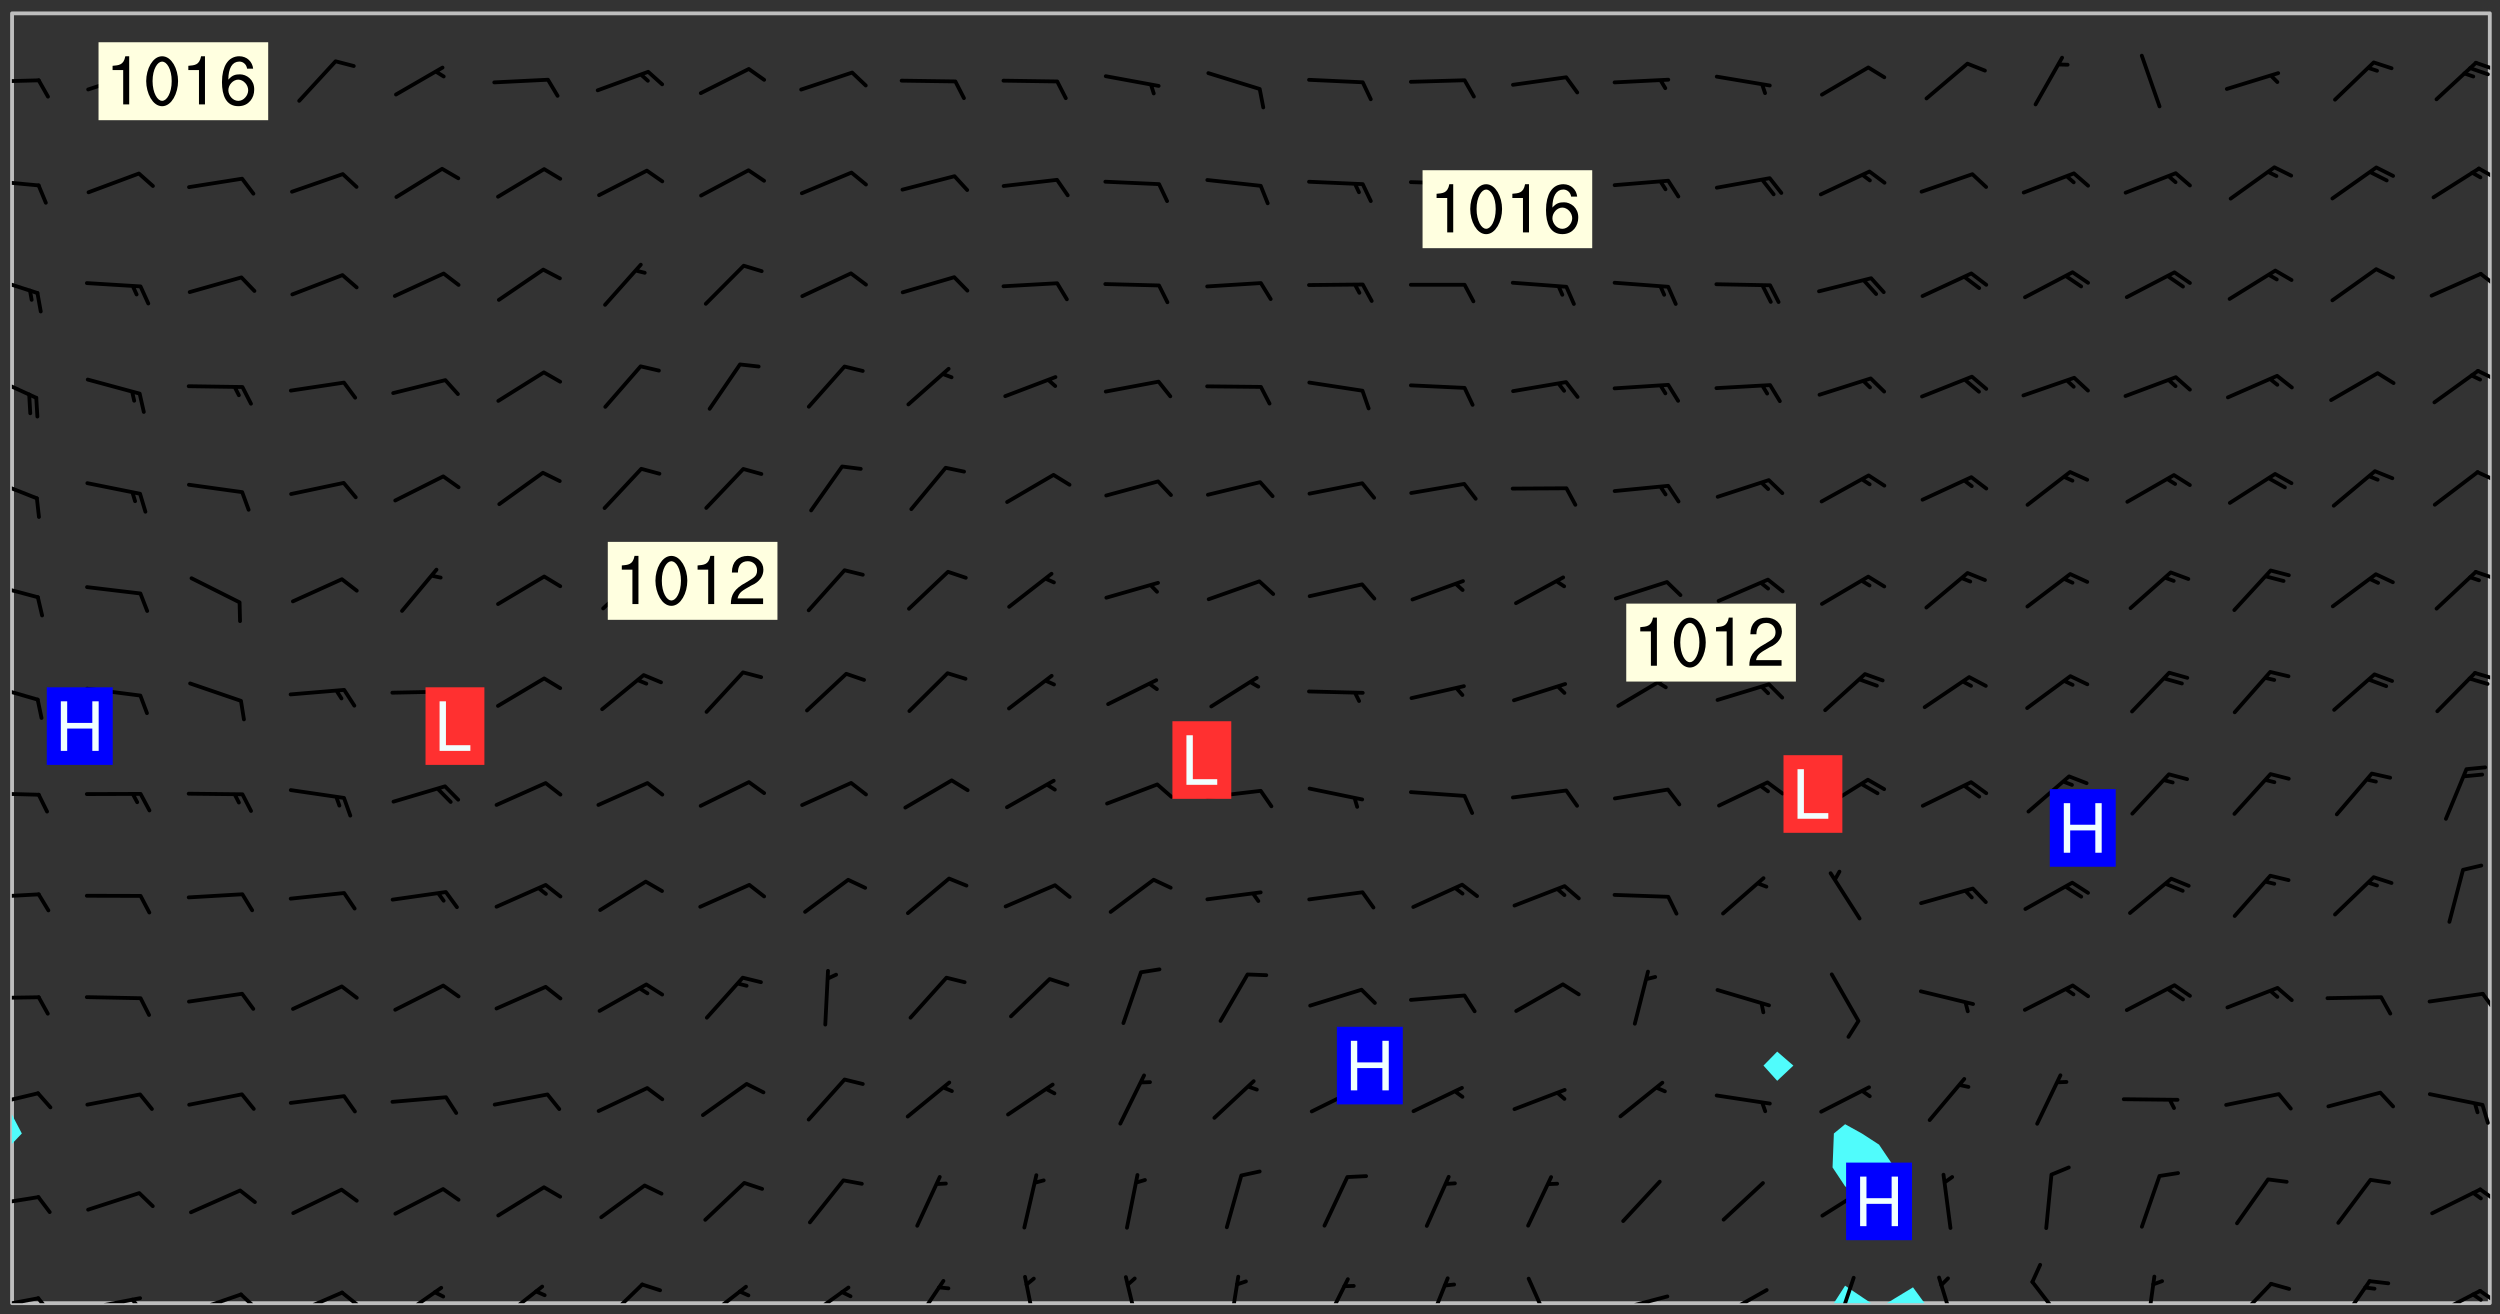 <svg xmlns="http://www.w3.org/2000/svg" role="img" xmlns:xlink="http://www.w3.org/1999/xlink" viewBox="142.45 309.95 326.84 171.84"><rect x="142.45" y="309.95" width="326.84" height="171.84" fill="#333333" stroke="none"/><defs><clipPath id="a"><path d="M144 459h1v21.328h-1zm0 0"/></clipPath><clipPath id="b"><path d="M144 311.672h1V456h-1zm0 0"/></clipPath><clipPath id="c"><path d="M144 311.672h324v168.656H144zm0 0"/></clipPath><clipPath id="d"><path d="M382 478h6v2.328h-6zm0 0"/></clipPath><clipPath id="e"><path d="M389 478h6v2.328h-6zm0 0"/></clipPath><clipPath id="f"><path d="M467 311.672h1v168.656h-1zm0 0"/></clipPath><clipPath id="g"><path d="M144 479h4v1.328h-4zm0 0"/></clipPath><clipPath id="h"><path d="M147 479h3v1.328h-3zm0 0"/></clipPath><clipPath id="i"><path d="M153 479h9v1.328h-9zm0 0"/></clipPath><clipPath id="j"><path d="M159 479h2v1.328h-2zm0 0"/></clipPath><clipPath id="k"><path d="M167 478h8v2.328h-8zm0 0"/></clipPath><clipPath id="l"><path d="M173 478h3v2.328h-3zm0 0"/></clipPath><clipPath id="m"><path d="M180 478h8v2.328h-8zm0 0"/></clipPath><clipPath id="n"><path d="M186 478h4v2.328h-4zm0 0"/></clipPath><clipPath id="o"><path d="M194 478h7v2.328h-7zm0 0"/></clipPath><clipPath id="p"><path d="M207 477h7v3.328h-7zm0 0"/></clipPath><clipPath id="q"><path d="M221 477h6v3.328h-6zm0 0"/></clipPath><clipPath id="r"><path d="M234 477h7v3.328h-7zm0 0"/></clipPath><clipPath id="s"><path d="M247 478h7v2.328h-7zm0 0"/></clipPath><clipPath id="t"><path d="M261 477h6v3.328h-6zm0 0"/></clipPath><clipPath id="u"><path d="M276 476h3v4.328h-3zm0 0"/></clipPath><clipPath id="v"><path d="M289 476h3v4.328h-3zm0 0"/></clipPath><clipPath id="w"><path d="M302 476h3v4.328h-3zm0 0"/></clipPath><clipPath id="x"><path d="M315 476h4v4.328h-4zm0 0"/></clipPath><clipPath id="y"><path d="M328 476h4v4.328h-4zm0 0"/></clipPath><clipPath id="z"><path d="M342 476h4v4.328h-4zm0 0"/></clipPath><clipPath id="A"><path d="M353 479h8v1.328h-8zm0 0"/></clipPath><clipPath id="B"><path d="M367 478h7v2.328h-7zm0 0"/></clipPath><clipPath id="C"><path d="M382 476h4v4.328h-4zm0 0"/></clipPath><clipPath id="D"><path d="M395 476h4v4.328h-4zm0 0"/></clipPath><clipPath id="E"><path d="M407 477h6v3.328h-6zm0 0"/></clipPath><clipPath id="F"><path d="M422 476h3v4.328h-3zm0 0"/></clipPath><clipPath id="G"><path d="M434 477h6v3.328h-6zm0 0"/></clipPath><clipPath id="H"><path d="M447 477h6v3.328h-6zm0 0"/></clipPath><clipPath id="I"><path d="M460 478h7v2.328h-7zm0 0"/></clipPath><clipPath id="J"><path d="M466 478h2v2.328h-2zm0 0"/></clipPath><clipPath id="K"><path d="M465 478h3v2.328h-3zm0 0"/></clipPath><clipPath id="L"><path d="M144 466h4v2h-4zm0 0"/></clipPath><clipPath id="M"><path d="M466 465h2v3h-2zm0 0"/></clipPath><clipPath id="N"><path d="M144 452h4v3h-4zm0 0"/></clipPath><clipPath id="O"><path d="M144 440h4v1h-4zm0 0"/></clipPath><clipPath id="P"><path d="M466 439h2v4h-2zm0 0"/></clipPath><clipPath id="Q"><path d="M144 426h4v2h-4zm0 0"/></clipPath><clipPath id="R"><path d="M144 413h4v2h-4zm0 0"/></clipPath><clipPath id="S"><path d="M144 399h4v3h-4zm0 0"/></clipPath><clipPath id="T"><path d="M465 397h3v2h-3zm0 0"/></clipPath><clipPath id="U"><path d="M144 385h4v4h-4zm0 0"/></clipPath><clipPath id="V"><path d="M465 384h3v2h-3zm0 0"/></clipPath><clipPath id="W"><path d="M144 372h4v4h-4zm0 0"/></clipPath><clipPath id="X"><path d="M466 371h2v2h-2zm0 0"/></clipPath><clipPath id="Y"><path d="M144 358h4v5h-4zm0 0"/></clipPath><clipPath id="Z"><path d="M466 358h2v2h-2zm0 0"/></clipPath><clipPath id="aa"><path d="M144 345h4v4h-4zm0 0"/></clipPath><clipPath id="ab"><path d="M466 345h2v3h-2zm0 0"/></clipPath><clipPath id="ac"><path d="M144 333h4v2h-4zm0 0"/></clipPath><clipPath id="ad"><path d="M466 331h2v3h-2zm0 0"/></clipPath><clipPath id="ae"><path d="M144 320h4v1h-4zm0 0"/></clipPath><clipPath id="af"><path d="M465 317h3v3h-3zm0 0"/></clipPath><g id="ag" clip-path="url(#clip1)"><path fill="#fff" fill-opacity="0" fill-rule="evenodd" d="M0 0h1000v1000H0zm0 0"/><path fill="#d3d3d3" fill-opacity="0" fill-rule="evenodd" d="M162.152 355.867l-.234.293.059.234.117.172.176.234.293.348.113.059.117-.172.059-.234.176-.176.465-.176h.699l.234.293.289.816.059.176.176.23.352.234.699.699.172.176.234.348.234.41.289.582.41.465.23.234.234.176.117.23.176.293.172 1.164v.234l.059.289.059.117.117.117.348.41.117.172.176.176.176.234.117.172.172.352.059.234.234.406.234-.059-.176.176-.059.93h-.582l-.234-.113-.348.113-.117.117-.059.293-.059.176-.117.172-.465.293-.059.234-.059.113v.645l.059.172v.41l.059.059v.406l.059.406.117.176.059.059.23.641-.059.293v.699l-.059.582v.234l-.059.23-.055.352v1.922l.055.117h.426l-.367.117-.023.352.891 1.168 1.742.539 1.34.359v.539l.09.809.535.715 1.52.27.891-.086.09 1.164.535.18 1.16-.18 2.055-.984 1.16-.363 1.879-.176 1.695-.18-.18.719-1.516.086-1.25.09-.805.27-1.074.809.27.719.535.898-.18.625-.266.809.266 1.078.625.898.805.18 1.25-.18-.266.723.098.504.055.293v.172l.059.293v.406l.176.117.352.117h.406l.293-.176.113-.117.059-.117.117-.23.059-.176.352-.465.23-.176.176-.059.176.059.059.176.117.988.055.469.059.172.117.234.176.059.816.059h.289l.117.234.059.406.059.352v1.105l.117.293.117.348.289.699.176.352.582.754.352.176.172.059.469.234.641.465.348.234.293.176.293.055.23.062.816.348.293.176.113.172.352.352.117.176.523.641v.289l.059.352v.348l.059.352.059.289.117.059.172.059h.176l.582.234.176.117.176.289.176.234.113.234.293.23.117.117v.41l.059.055.289.234.234.117.059.117.117.172.059.117.23.234.059.176.234.059.117.059-.117.113-.059.117v.117l-.117.293-.117.289v.582l.176.117.117.059.059.117.117.117.113.059.176.348.059.352.059.406v.176l-.059.176-.117.699v.172l.117.176.293.293h.406l.176.117.117.172.117.293v.234h-.527l-.23-.234h-.234l-.176.059-.059.699.059.348.117.176.176.41.117.23.289.469.176.055h.523l.234.059.758.641.059.293v.234l.059.059.23.348v.352l-.117.172v.293l.293.289.293.176.172.059.293.176.293.117.582.406.289.234.293.176.219.16.016.012.23.176.641.523.176.234.117.176.176.176.113.172v.641l.117.176.469.117.582.117.234.059.23.113.293.117.113.059.586.352.289.172.176.062.176.055.176.059.699.352.289.176.234.055.289.176.234.117.641.406.293.117.172.059.234.059.41.059.23.059.234.117.059.172-.41.176.469.059.059.293.113.234.176.055.234.059.176.059.406.117.641.234.117.172.059.234v.176l-.059.117-.059.406.234.234.117.059.348.117.641.23.176.117.289.117.176.176.234.465.582 1.105.176.176.348.176.176.117.352.117 1.047.523.234.059.465.113.293.059.465.176.758.582.234.234.348.465.176.176.289.234.816.699.293.176.289.289.293.176.293.289.695.641.176.176.293.234.289.234.469.289.641.582.348.234.234.293.348.348.352.465.934.992.348.406.117.176.234.059.113.117.645.176.23.113.234.059.293.176.23.117.934.699.406.406.234.176.406.176.234.117.816.348.348.234.234.117.293.289.23.117.758.352.352.172.23.059.293.117.234.059.871.176h.816l.469.23.172.059.875.699.465.117.293.059.176.059.23.059.469.059.348.059.352.059.406.059h.293l.172.059v.23l.176.176h.293l.348.059.352.059.699.117h.641l.465-.234.293-.176.172-.117.41-.172.289-.176.934-.465.469-.293.523-.293.465-.172.465-.176 1.051-.465.289-.117.41-.117.289-.117.527-.176 1.516-.699.582-.348.289-.059.293-.059.348-.117.875-.23.352-.117h.113l.234-.059.875-.234.234-.059h.812l.352-.059.816-.117.172-.059.352-.055.293-.059.23-.059.816-.176.176-.059h.348l.234-.059.465-.117.758-.172.234-.059h.348l.41-.117.289-.059 1.285-.059h.289l.41-.059.23-.059h.176l.875-.117h.406l.41-.117h.348l.352-.113.871-.059h1.75l1.047.289.41.117.289.117.352.117.289.117 1.051.172.289.059h.293l.293.059.172.059.41.059.172.059.117.059h.117l.117.059.352.059h.113l.41.066 1.922.395 1.926.395 1.52.449 1.695.719 2.145.805 1.605-.719 1.43-.805 1.16-1.078 1.25-.449 3.035-.719 1.875-.359 2.145-1.348 2.234-1.254 2.5-1.258 1.695-.449 1.785-.18 1.16-.27.625.539 1.34-.27.715-.988.984-1.344.445-.18.805-.359 1.875-.539 1.785-.449 1.25-.27 1.16-.09 1.699-.09 1.961-.27 1.25-.09h.539l.625-.09h.891l2.145-.18 2.41-.18 2.59-.09 1.695.18 1.609.09 1.43.359 1.16.719 1.875.988 1.16 1.527.266.715.629.09.355.898.535.539.535 1.527 1.074.359h.535l-.805.535.09 1.707.715 2.695.891.805.895.988.715 1.258 1.785.539 1.52-.18.355 1.344 1.609-.805.98-.539.27.27.316-.215.219-.145.801.449.449-.359h.355l.535-.27.539-.719.535-.27.625-.988 1.16.449.84.371 1.395.617 1.695-.18h1.605l1.785.09.18-1.707.535-1.344.805.27.492.848.402.406-.09.539v.359l.715.449.711-.27h1.43l.359.988.445 1.258.715 1.344 1.25.629 1.695.629.715-.18.18-.539.98-.09.449.359.086 1.258-.266.629-.535.18v.539l.715.984.266.539.984.988.801 1.078-.266.359-.09.898-.625 2.332-.355 2.066-.09 1.793-.18.719-.09.539v1.438l-.98 1.883-.359 1.707-.535.898-.805 1.168-.266.539 2.055 1.254.086.359-.355.539-.09-.18v.809l.09 1.438-.445.715-1.074.094-.266.715.535.898.805.719 1.16.809 1.34.27.445.359-.355.449-1.789-.09-1.25-.449-.715-.719-.625-.09-.176 3.59-.188 1.309h89.359V311.703h-55.27v49.082l.762.125 3.289.543 2.023 2.836v2.754l2.352.332 2.348.332h4.051l-1.379 4.16-2.023.707-2.023.703-.543.344-2.594 1.617-.188.117-2.023-2.078-.73-2.742-2.672-2.078-1.375-3.5-.066-.082-1.957-2.672 2.75-1.418v-49.082H294.422v91.414l.117.031.133.012.074.074.105.047.09.059.086.059.09.059.297.297.059.09.031.117.027.117.016.137-.031.117-.059.09-.059.086-.043.105-.047.102-.027.121v.145l.176.27.148.148.074.086.074.074.043.105.062.09.059.086.043.105.059.09.047.102.043.105.059.086.117.18.074.074.062.086.059.09.043.105.059.09.059.086.062.09.059.09.043.102.117.18.074.074.059.086.074.074.09.059.105.047h.148l.133-.016.133.016.102-.047.074-.074.047-.102-.016-.133v-.148l-.047-.105-.027-.117-.047-.102-.027-.121-.043-.102-.062-.09-.043-.102-.043-.105-.031-.117-.016-.133-.012-.137.086-.059.059-.086.121-.031.043.105.016.133v.117l.059.102.059.09.09.059.148.148.059.09.043.105-.012.102.086.059.105.047.086.059.09.059.074.074-.117.027-.105.047-.086.059-.074.074-.059.09-.062.086-.027.121-.047.102-.043.105-.031.117-.012.133-.016.133v.148l.027.117.047.105.043.102.059.09.074.074.09.059.074.074.09.059.059.09.043.105.047.102.117.031.133.016h.148l.117-.031.105.043.043.105.047.102.027.121L299.5 410l.027.117.031.121.027.117.105.043.102.047.133-.016.148.148.062.086.074.074.07.074.09.062.105.043.102.043.117.031.137.016.117-.031.074-.074.027-.117-.012-.133-.031-.121-.027-.117.043-.105h.117l.09.062.117.027h.148l.133.016h.148l.133.016.133-.016h.148l.133-.016.133-.012.137.012.117-.027.133-.016.191-.059-.059.176-.016.133-.027.121-.016.133-.059.086-.133.016-.105.047-.105.043-.117.031-.117.027-.266.031h-.148l-.133.016-.074.074.059.086.148.148.117.18.074.07.09.062.09.059.086.059.09.059.102.043.105.062.105.043.086.059.105.047.102.043.18.117.059.09-.043.102-.047.105.016.133.223.223.059.09.043.102.031.121.043.102.016.133.031.117.012.137.031.117.148.148.102.043.105.043.117.031.133.016.137.016h.117l.117-.031.09-.059.043-.105.047-.102.043-.105.031-.117.012-.133v-.148l-.012-.133-.016-.133-.031-.117-.043-.105-.047-.105-.043-.102-.043-.105-.016-.133.016-.133.027-.117.031-.117.027-.121.047-.102.09-.059.086-.062.074-.074.09-.059.223-.223.059-.086.074-.074.117-.18.059-.086v-.148l-.074-.074-.102-.047-.105-.043-.102-.043-.059-.09-.047-.105-.027-.117.09-.059.117-.031.102-.043.18-.117.148-.148.012-.133-.012-.105-.09-.059-.133.016h-.148l-.133.016-.133-.016-.121-.031-.086-.059-.074-.074-.059-.09-.062-.086-.117-.18-.059-.086.031-.121.086-.059.121-.031.059-.086v-.121l-.031-.117-.059-.09-.059-.086-.047-.105-.027-.117-.016-.133.059-.09.074-.074.09-.059.117-.18.074-.074.059-.086.148-.148.121-.031.133-.016.133.016.074.074.043.105.016.133-.031.117-.117.031-.133.012-.148.148-.043.105-.047.102-.027.121-.031.117v.148l.031.117.043.105.059.09.074.07.074.074.117.031.121.027.117-.027.133-.016h.117l.09.059.074.074.047.105.059.086.102.047.133.016.105.043.086.059-.012.105-.074.074-.18.117-.059.09-.09.059-.07.074-.074.074-.062.09-.027.117-.016.133.016.133-.016.133v.148l.016.133.027.117.031.121.074.074.09.059.086.059.09.059.117.031v.086l-.102.047-.09.059-.266.031-.117.027h-.148l-.105.043-.102.047-.059.09-.062.234-.012.133-.031.121-.016.133v.293l-.012.133.012.137.016.133.133.016.133.012.121.031.086.059.074.074.047.105.043.102.016.133v.445l-.016.133v.445l.031.266.027.117.016.133.031.117.086.211.031.266v.148l-.031.117-.027.117-.031.121-.027.117-.031.117-.031.121-.012.133-.016.133.09.059.117-.031.102.016.047.105-.031.266v.441l-.043.105-.047.105-.043.102-.043.105-.059.086-.031.121-.043.117-.031.117-.016.133.016.133.059.09.105.047.086.059.059.086-.012.137-.031.117-.043.102v.445l-.016.133v.148l-.031.117-.043.105-.027.117-.047.105-.043.102-.031.121-.027.117-.031.133-.031.117-.027.117-.043.105-.031.117-.031.121-.012.133-.016.133v.297l.027.117v.148l.047.398.027.117.059.09.121.031h.148l.133-.016.059.09v.117l-.059.09-.09.059-.102.043-.105.047-.09.059-.086.059-.137.016-.117-.031-.133-.016-.102.047-.062.086-.012.137-.016.133-.031.117-.027.117-.016.133-.031.121v.297l.016.133.031.117v.148l.012.133v.148l-.027.117-.047.102-.027.121-.031.117-.059.09-.074.074-.102.043-.105.047-.117.027-.121.031-.102-.047.059-.086.105-.047.027-.117.031-.117.027-.121.031-.117v-.148l.016-.133-.031-.117-.043-.105-.105.016-.074.074-.102.043-.09.062-.074.074-.043.102-.016.133-.031.117L304.25 426l-.031.117-.027.117-.031.121-.027.117-.031.117-.043.105-.09.059h-.09l-.117-.031-.031-.086.016-.137-.031-.117v-.148l-.012-.133v-.148l-.062-.234-.027-.121-.043-.102-.047-.105-.059-.086-.059-.09-.043-.105-.062-.086-.148-.148-.07-.074-.105-.047-.105-.043-.102-.043-.297-.297-.09-.074-.086-.059-.105-.043-.09-.062-.086-.059-.105-.043-.09-.059-.086-.062-.074-.07-.105-.047-.086-.059-.105-.043-.09-.062-.102-.043-.105-.043-.086-.059-.105-.047-.105-.043-.102-.047-.09-.059-.102-.043-.105-.043-.09-.062-.117-.027-.133-.016-.133.016H299.75l-.133.016-.117-.031-.09-.059-.074-.074-.09-.059-.102-.047h-.148l-.121-.027-.102-.043-.074-.074-.117-.18-.09-.059-.102-.043-.09-.062-.105-.043-.09-.059-.086-.059-.105-.047-.059-.086-.059-.09-.043-.105-.047-.102-.074-.074-.086-.059-.074-.074-.09-.059-.223-.223-.043-.105-.031-.266.105-.043h.145l.105.043.074.074.09.059.086.059.105.047.09.059.148.148.07.074.148.148.062.086.074.074.086.059.074.074.09.062.09.059.086.059.27.176.102.047.105.043.102.043.047-.074.059-.086.074-.074.07-.074.105.043.074.074.059.09.043.102.047.105.043.105.121.027.117-.027.074-.09.043-.105.059-.09.074-.074.105-.043.117-.027.133.012.09.059.148.148.059.09.043.105.047.102.043.105.043.102.105.047.105.043.133.016.086-.059.059-.09.074-.074.105-.043.117.027.105.047.102.043.105.043.102.047.18.117v.117l-.016.133.016.133.016.137.059.086.102.047.121.027.117.031h.148l.117-.031.059-.09.18-.117.059-.09.074-.074.059-.086.117-.18.18-.117.117.031.09.059.043.074-.016.133v.117l.09.059h.148l.133-.016.133-.012.266-.031.105-.043.117-.031.121-.027.074-.074.07-.074.062-.09-.016-.105-.047-.102-.102-.043-.105-.016-.117.027-.266.031h-.148l-.074-.074-.09-.059-.117-.031-.117-.027-.133-.016h-.148l-.133.016h-.297l-.105-.047-.148-.148-.043-.102-.059-.09.223-.223.086-.059.105-.043.117-.031.133-.016.133.016.137.016.102.043.133-.012.09-.062.102-.043.062-.09-.047-.102-.09-.059-.117-.031-.102-.043-.059-.09-.062-.09v-.117l.016-.133.105-.047.074-.07v-.121l-.09-.059-.031-.117.09-.059.074-.074.043-.105.059-.09.047-.102.016-.133v-.148l-.047-.105-.043-.102-.09-.059-.133-.016-.102-.043-.137-.016-.117-.031h-.445l-.133-.016-.133-.012-.133-.016-.117-.031h-.148l-.133-.016-.133-.012-.266-.031-.121-.043-.086-.059-.074-.074v-.148l.012-.133.105-.047.102-.043.133-.016h.152l.133-.016h.293l.121.031.102.043.09.059.234.062.121-.047.09-.059.102-.043.133-.016.105.043.102.047.133.012.121-.027h.145l.121-.031.117-.027.105-.047.074-.074.086-.059.148-.148.059-.086.047-.105.027-.117.016-.105-.102-.043-.09-.059-.117-.031-.105-.043-.09-.062-.074-.086-.074-.074-.102-.043-.105-.047-.102-.043-.059-.09-.047-.102-.086-.211-.062-.086-.059-.09-.074-.074-.086-.059h-.27l-.117.031-.09.059-.102.043-.133.016-.105-.016-.027-.117-.062-.09-.117-.031-.102-.043-.148-.148-.031-.117-.016-.105.074-.074.18-.117.117-.027.117-.031.137.016.102.043.105.043.102.047.105.043.117.031.133.016.117.027.133.016.105-.016.09-.059-.074-.074-.105-.043-.074-.074-.074-.09-.148-.148-.086-.059-.09-.059-.074-.074-.09-.059-.102-.047-.121-.027-.102-.047-.105-.043-.117-.031-.102-.043-.121-.031h-.148l-.117.031-.105.043-.086.062-.18.117-.086.059-.09.059-.105.047-.086.059-.105.043-.102.043-.105.047-.074.074-.059.09-.059.086-.047.105-.059.086-.074.074-.133-.012-.117-.031h-.117l-.074.074-.09.059-.074.074-.09.059-.086.059-.105.047-.102.043-.137.016-.102-.043-.148-.148-.105-.047h-.086l-.105.047-.102.043-.121.031-.117-.031-.074-.074v-.117l.031-.121.074-.07.059-.09.074-.074.117-.031.105-.043h.293l.133-.016.137-.016.102-.043.09-.059.102-.047.09-.059.133-.012.09.059.133.012.09-.059.086-.059.105-.043.09-.059.086-.062.09-.059.148-.148.059-.086.059-.09.105-.043.133-.016.117.027.121.031.059-.059.059-.09.031-.266.027-.117.105.012.133.016.102-.043.09-.059.059-.09.074-.074.059-.09.047-.102.012-.133-.012-.133-.047-.105-.148-.148-.059-.09-.059-.086-.043-.105v-.445l.016-.133v-.148l.012-.133-.059-.059-.09.059-.102-.043-.18-.117-.086-.059-.062-.09-.059-.09-.074-.074-.086-.059-.121.031-.102.012-.105.047-.086.059-.105.043-.148.148-.09.059-.086.059-.09.062-.105.043-.133.016v-.121l.105-.043.117-.031.074-.07.043-.105v-.148l-.027-.117-.148-.148-.133-.016h-.148l-.117.031-.105.043-.102.043-.09.062-.117.027-.074-.074.012-.133-.043-.102-.043-.105-.09-.059-.117.027-.121.031-.117.031-.102.043-.121.031-.102.043-.105.043-.09.059-.102.016v-.117l.016-.133-.059-.09-.074.043-.148.148-.059.09-.074.074-.047.105-.043.102-.074.074-.059.09-.074.074-.059.086-.074.074-.09.062-.074.07-.074.074-.102.016-.133.016-.105-.043v-.121l.148-.148.043-.102.059-.09.047-.102.043-.105.059-.09.031-.117.043-.102.031-.121.027-.117.047-.105.043-.102.043-.105.074-.07.09-.062.09-.059.102-.043h.297l.266-.031.105-.043-.074-.074-.117-.031-.105-.043-.09-.059-.102-.047-.09-.059-.102-.043-.105-.043-.09-.062-.086-.059-.105-.043-.102-.043-.121-.031-.117-.031-.102-.043L297.5 410.25l-.102-.043-.09-.059-.043-.105-.016-.133.102-.043.133-.016.137.016.133-.016.102-.043.059-.09.016-.105-.09-.059-.074-.074-.102-.043-.09-.059-.148-.148-.043-.105-.016-.133v-.293l-.059-.09-.09-.059-.074-.074-.043-.105-.031-.117-.059-.09-.074-.074-.117-.027-.074-.074-.09-.059-.09-.062-.086-.059-.074-.074-.059-.086-.047-.105-.086-.059-.148-.148-.195-.059-.133.016-.102.043-.074.074-.047.102-.043.105-.059.09-.059.086-.297.297-.09.059h-.086l-.062-.086-.043-.105.031-.117.059-.09.027-.117-.012-.133-.09-.062-.105.047-.117.027-.117.031-.27.176-.102.047-.117.027-.105.047-.09.059-.102.043-.059-.086-.047-.105.016-.133.047-.105.07-.074.074-.07.059-.09v-.148l-.043-.105h-.238l-.102.047-.031.117-.027.117-.031.121-.074.043-.133.016-.074-.047-.043-.102-.043-.105-.047-.102-.043-.105-.121.031-.102.043-.133.016-.117.031-.105.043-.09.059-.102.047-.121.027-.133.016-.102-.043-.059-.09-.047-.105-.043-.102-.043-.105v-.117l.059-.09.086-.059.18-.117.102-.047.105-.043.105-.059.102-.043.09-.062.102-.043.105-.059.102-.047.09-.059.105-.043.102-.043.09-.062.102-.043.137-.016.117.031.102.043.121.031.102.043.105.047.102.043.105.043.102.047.105.043.102.043.105.047.086.059.105.043.117.031.105.043.102.047.09.059.105.043.102.043.105.047.117.027.102.047.121.027h.148l.086-.059.016-.102.059-.09-.027-.117-.074-.074-.117-.18-.074-.074-.09-.074-.18-.117-.086-.059-.105-.043-.102-.047-.27-.176-.059-.09-.074-.074-.059-.09-.043-.102-.031-.117-.016-.137v-.562l-.012-.133-.016-.133-.031-.117-.016-.133-.012-.133-.031-.121-.223-.223-.059-.086-.016-.105.031-.117.133-.016v-91.414H172.992v1.453l-.059.234-.352 1.051-.172.523-.117.348-.176.41-.117.172-.234.293-.23.059h-.352l-.117.059-.23.406v.293l.117.176.23.23.117.234.641.758.293.465.176.234.23.352.234.348.641.816.176.465.172.41.117.695.176.469.117 1.398.059.465v.875l.117 1.047v4.781l-.059.465-.352 1.281-.176.523-.113.41-.352.93L172.934 336l-.234.582-.117.176-.172.348-.176.406-.352.816-.059.293-.113.293-.117.289-.059.176-.117.875-.059.406-.059.117-.059.176-.059.172-.23.527-.117.172v.234l-.117.234-.059.172-.176.586v.289l-.059.176v.293l-.059.113-.059.527v.172l-.055.234v2.621l-.176.816-.117.176-.176.234-.117.172-.113.234-.586.934-.23.289-.293.465-.176.234-.289.352-.352.699-.113.23-.176.41-.176.23-.406.527-.816.699-.293.172-.289.234-.176.117-.176.176-.523.406-.527.176-.172.176-.234.055-.641.176h-.758m12.211 31.023l-1.074.449.359.895 1.25-.715.445-.539-.98-.09"/><path fill="#d3d3d3" fill-opacity="0" fill-rule="evenodd" d="M201.508 416.598h-.895l.449.629.98.359.805-.09.445-.988-.176.09-.715-.355-.895.355m154.621 59.07l-.059-.523v-.293l.113-.293.059-.23.469-.469h.113l.117-.113.117-.059h.176l.234-.059h.348l.234.059.117.059.23.172.059.176.117.582v.293l-.117.176-.172.289-.176.176-.527.523-.23.234-.117.059h-.176l-.117-.059-.406-.293-.176-.117-.117-.059-.059-.113-.055-.117m6.641-10.957l-.059-.172v-1.109l.059-.172.176-.059.172-.059h.176l.234-.059.117.059.059.699-.059.172-.117.176-.117.059-.234.523-.113.059h-.234l-.059-.117m9.613-14.391l-.117-.176v-.699l.293-.875.117-.172.176-.352.113-.23.117-.293.352-.758.117-.23.172-.234h.176l.117-.059h.641l.117.059.234.234.172.113.352.293.117.117.113.176v.113l.117.059.117.117v.699l-.059.176v.23l-.059.176-.348 1.051-.117.23-.117.234-.117.059-.23.234-.641.289h-.875l-.41-.117-.641-.465"/><path fill="none" stroke="#bebebe" stroke-linecap="round" stroke-linejoin="round" stroke-miterlimit="10" stroke-width=".5" d="M467.957 311.695H144.027v168.625h323.93v-168.625"/><g clip-path="url(#a)"><path fill="#fff" fill-opacity="0" fill-rule="evenodd" d="M144 475.891v4.438h.004H144V459.504v16.387"/></g><g clip-path="url(#b)"><path fill="#fff" fill-opacity="0" fill-rule="evenodd" d="M144 453.699v1.949-143.977h.004H144v142.027"/></g><path fill="#50fcfc" fill-rule="evenodd" d="M144 455.648v3.855h.004v-3.848l-.004-.008"/><g clip-path="url(#c)"><path fill="#fff" fill-opacity="0" fill-rule="evenodd" d="M144.004 480.328V459.504l1.301-1.367-1.301-2.48V311.672h230.789V447.43L373 449.262l1.793 1.992 2.117-1.992-2.117-1.832V311.672h8.879v145.254l-1.469 1.211-.172 4.438 1.641 2.473 2.957 1.969 1.48.605 1.375-.605.633-4.441-2.008-2.98-2.246-1.457-2.191-1.211v-145.254h84.324v168.656H394.062l-1.516-2.078-3.422 2.078h-2.051l-3.402-2.293-1.477 2.293h-238.191"/></g><path fill="#50fcfc" fill-rule="evenodd" d="M145.305 458.137l-1.301 1.367v-3.848l1.301 2.48m229.488-6.883L373 449.262l1.793-1.832 2.117 1.832-2.117 1.992m8.879 13.793l-1.641-2.473.172-4.438 1.469-1.211 2.191 1.211 2.246 1.457 2.008 2.98-.633 4.441-1.375.605-1.48-.605-2.957-1.969"/><g clip-path="url(#d)"><path fill="#50fcfc" fill-rule="evenodd" d="M382.195 480.328l1.477-2.293 3.402 2.293h-4.879"/></g><g clip-path="url(#e)"><path fill="#50fcfc" fill-rule="evenodd" d="M389.125 480.328l3.422-2.078 1.516 2.078h-4.938"/></g><g clip-path="url(#f)"><path fill="#fff" fill-opacity="0" fill-rule="evenodd" d="M467.996 480.328H468V311.672h-.004H468v168.656h-.004"/></g><g clip-path="url(#g)"><path fill="none" stroke="#000" stroke-linecap="round" stroke-linejoin="round" stroke-miterlimit="10" stroke-width=".5" d="M147.453 479.68l-6.906 1.297"/></g><g clip-path="url(#h)"><path fill="none" stroke="#000" stroke-linecap="round" stroke-linejoin="round" stroke-miterlimit="10" stroke-width=".5" d="M147.453 479.68l1.531 1.914"/></g><g clip-path="url(#i)"><path fill="none" stroke="#000" stroke-linecap="round" stroke-linejoin="round" stroke-miterlimit="10" stroke-width=".5" d="M160.766 479.668l-6.902 1.32"/></g><g clip-path="url(#j)"><path fill="none" stroke="#000" stroke-linecap="round" stroke-linejoin="round" stroke-miterlimit="10" stroke-width=".5" d="M159.762 479.859l.77.957"/></g><g clip-path="url(#k)"><path fill="none" stroke="#000" stroke-linecap="round" stroke-linejoin="round" stroke-miterlimit="10" stroke-width=".5" d="M173.953 479.184l-6.645 2.293"/></g><g clip-path="url(#l)"><path fill="none" stroke="#000" stroke-linecap="round" stroke-linejoin="round" stroke-miterlimit="10" stroke-width=".5" d="M173.953 479.184l1.793 1.672"/></g><g clip-path="url(#m)"><path fill="none" stroke="#000" stroke-linecap="round" stroke-linejoin="round" stroke-miterlimit="10" stroke-width=".5" d="M187.172 478.938l-6.453 2.785"/></g><g clip-path="url(#n)"><path fill="none" stroke="#000" stroke-linecap="round" stroke-linejoin="round" stroke-miterlimit="10" stroke-width=".5" d="M187.172 478.938l1.914 1.531"/></g><g clip-path="url(#o)"><path fill="none" stroke="#000" stroke-linecap="round" stroke-linejoin="round" stroke-miterlimit="10" stroke-width=".5" d="M200.137 478.312l-5.754 4.035"/></g><path fill="none" stroke="#000" stroke-linecap="round" stroke-linejoin="round" stroke-miterlimit="10" stroke-width=".5" d="M199.301 478.898l1.094.555"/><g clip-path="url(#p)"><path fill="none" stroke="#000" stroke-linecap="round" stroke-linejoin="round" stroke-miterlimit="10" stroke-width=".5" d="M213.336 478.152l-5.52 4.352"/></g><path fill="none" stroke="#000" stroke-linecap="round" stroke-linejoin="round" stroke-miterlimit="10" stroke-width=".5" d="M212.531 478.785l1.125.496"/><g clip-path="url(#q)"><path fill="none" stroke="#000" stroke-linecap="round" stroke-linejoin="round" stroke-miterlimit="10" stroke-width=".5" d="M226.414 477.883l-5.047 4.891"/></g><path fill="none" stroke="#000" stroke-linecap="round" stroke-linejoin="round" stroke-miterlimit="10" stroke-width=".5" d="M226.414 477.883l2.332.754"/><g clip-path="url(#r)"><path fill="none" stroke="#000" stroke-linecap="round" stroke-linejoin="round" stroke-miterlimit="10" stroke-width=".5" d="M239.977 478.172l-5.543 4.316"/></g><path fill="none" stroke="#000" stroke-linecap="round" stroke-linejoin="round" stroke-miterlimit="10" stroke-width=".5" d="M239.172 478.797l1.121.504"/><g clip-path="url(#s)"><path fill="none" stroke="#000" stroke-linecap="round" stroke-linejoin="round" stroke-miterlimit="10" stroke-width=".5" d="M253.375 478.277l-5.707 4.102"/></g><path fill="none" stroke="#000" stroke-linecap="round" stroke-linejoin="round" stroke-miterlimit="10" stroke-width=".5" d="M252.543 478.875l1.102.543"/><g clip-path="url(#t)"><path fill="none" stroke="#000" stroke-linecap="round" stroke-linejoin="round" stroke-miterlimit="10" stroke-width=".5" d="M265.789 477.41l-3.906 5.84"/></g><path fill="none" stroke="#000" stroke-linecap="round" stroke-linejoin="round" stroke-miterlimit="10" stroke-width=".5" d="M265.223 478.258l1.219.125"/><g clip-path="url(#u)"><path fill="none" stroke="#000" stroke-linecap="round" stroke-linejoin="round" stroke-miterlimit="10" stroke-width=".5" d="M276.457 476.883l1.387 6.891"/></g><path fill="none" stroke="#000" stroke-linecap="round" stroke-linejoin="round" stroke-miterlimit="10" stroke-width=".5" d="M276.66 477.887l.945-.777"/><g clip-path="url(#v)"><path fill="none" stroke="#000" stroke-linecap="round" stroke-linejoin="round" stroke-miterlimit="10" stroke-width=".5" d="M289.641 476.914l1.648 6.828"/></g><path fill="none" stroke="#000" stroke-linecap="round" stroke-linejoin="round" stroke-miterlimit="10" stroke-width=".5" d="M289.883 477.906l.914-.812"/><g clip-path="url(#w)"><path fill="none" stroke="#000" stroke-linecap="round" stroke-linejoin="round" stroke-miterlimit="10" stroke-width=".5" d="M304.336 476.859l-1.109 6.938"/></g><path fill="none" stroke="#000" stroke-linecap="round" stroke-linejoin="round" stroke-miterlimit="10" stroke-width=".5" d="M304.176 477.867l1.16-.395"/><g clip-path="url(#x)"><path fill="none" stroke="#000" stroke-linecap="round" stroke-linejoin="round" stroke-miterlimit="10" stroke-width=".5" d="M318.664 477.184l-3.137 6.289"/></g><path fill="none" stroke="#000" stroke-linecap="round" stroke-linejoin="round" stroke-miterlimit="10" stroke-width=".5" d="M318.207 478.098l1.227-.031"/><g clip-path="url(#y)"><path fill="none" stroke="#000" stroke-linecap="round" stroke-linejoin="round" stroke-miterlimit="10" stroke-width=".5" d="M331.715 477.066l-2.609 6.523"/></g><path fill="none" stroke="#000" stroke-linecap="round" stroke-linejoin="round" stroke-miterlimit="10" stroke-width=".5" d="M331.336 478.016l1.219-.133"/><g clip-path="url(#z)"><path fill="none" stroke="#000" stroke-linecap="round" stroke-linejoin="round" stroke-miterlimit="10" stroke-width=".5" d="M342.301 477.117l2.852 6.422"/></g><g clip-path="url(#A)"><path fill="none" stroke="#000" stroke-linecap="round" stroke-linejoin="round" stroke-miterlimit="10" stroke-width=".5" d="M353.645 481.223l6.793-1.785"/></g><g clip-path="url(#B)"><path fill="none" stroke="#000" stroke-linecap="round" stroke-linejoin="round" stroke-miterlimit="10" stroke-width=".5" d="M367.293 482.051l6.125-3.445"/></g><g clip-path="url(#C)"><path fill="none" stroke="#000" stroke-linecap="round" stroke-linejoin="round" stroke-miterlimit="10" stroke-width=".5" d="M382.551 483.66L384.793 477"/></g><g clip-path="url(#D)"><path fill="none" stroke="#000" stroke-linecap="round" stroke-linejoin="round" stroke-miterlimit="10" stroke-width=".5" d="M395.953 476.969l2.066 6.719"/></g><path fill="none" stroke="#000" stroke-linecap="round" stroke-linejoin="round" stroke-miterlimit="10" stroke-width=".5" d="M396.254 477.949l.867-.871"/><g clip-path="url(#E)"><path fill="none" stroke="#000" stroke-linecap="round" stroke-linejoin="round" stroke-miterlimit="10" stroke-width=".5" d="M408.156 477.543l4.289 5.57"/></g><path fill="none" stroke="#000" stroke-linecap="round" stroke-linejoin="round" stroke-miterlimit="10" stroke-width=".5" d="M408.156 477.543l1.016-2.234"/><g clip-path="url(#F)"><path fill="none" stroke="#000" stroke-linecap="round" stroke-linejoin="round" stroke-miterlimit="10" stroke-width=".5" d="M424.102 476.848l-.969 6.961"/></g><path fill="none" stroke="#000" stroke-linecap="round" stroke-linejoin="round" stroke-miterlimit="10" stroke-width=".5" d="M423.961 477.859l1.152-.418"/><g clip-path="url(#G)"><path fill="none" stroke="#000" stroke-linecap="round" stroke-linejoin="round" stroke-miterlimit="10" stroke-width=".5" d="M439.363 477.793L434.5 482.867"/></g><path fill="none" stroke="#000" stroke-linecap="round" stroke-linejoin="round" stroke-miterlimit="10" stroke-width=".5" d="M439.363 477.793l2.359.664"/><g clip-path="url(#H)"><path fill="none" stroke="#000" stroke-linecap="round" stroke-linejoin="round" stroke-miterlimit="10" stroke-width=".5" d="M452.246 477.441l-4 5.777"/></g><path fill="none" stroke="#000" stroke-linecap="round" stroke-linejoin="round" stroke-miterlimit="10" stroke-width=".5" d="M452.246 477.441l2.438.285m-3.02.555l1.219.145"/><g clip-path="url(#I)"><path fill="none" stroke="#000" stroke-linecap="round" stroke-linejoin="round" stroke-miterlimit="10" stroke-width=".5" d="M466.684 478.719l-6.242 3.223"/></g><g clip-path="url(#J)"><path fill="none" stroke="#000" stroke-linecap="round" stroke-linejoin="round" stroke-miterlimit="10" stroke-width=".5" d="M466.684 478.719l2.016 1.395"/></g><g clip-path="url(#K)"><path fill="none" stroke="#000" stroke-linecap="round" stroke-linejoin="round" stroke-miterlimit="10" stroke-width=".5" d="M465.773 479.188l1.012.695"/></g><g clip-path="url(#L)"><path fill="none" stroke="#000" stroke-linecap="round" stroke-linejoin="round" stroke-miterlimit="10" stroke-width=".5" d="M147.469 466.457l-6.938 1.113"/></g><path fill="none" stroke="#000" stroke-linecap="round" stroke-linejoin="round" stroke-miterlimit="10" stroke-width=".5" d="M147.469 466.457l1.48 1.957m11.707-2.484l-6.684 2.168m6.684-2.168l1.766 1.707m11.422-2.047l-6.426 2.848m6.426-2.848l1.93 1.516m11.332-1.625l-6.32 3.066m6.32-3.066l1.984 1.449m11.293-1.527l-6.246 3.223m6.246-3.223l2.016 1.398m11.168-1.633l-5.98 3.691m5.98-3.691l2.117 1.238m11.043-1.469l-5.672 4.152m5.672-4.152l2.207 1.07m10.824-1.406l-5.105 4.824m5.105-4.824l2.328.781m10.625-1.117l-4.379 5.496m4.379-5.496l2.41.449m10.188-.891l-2.945 6.379m2.516-5.453l1.227-.066m11.832-1.094l-1.574 6.848m1.348-5.852l1.184-.316m12.258-.703l-1.375 6.895m1.176-5.891l1.176-.352m12.602-.59l-1.898 6.77m1.898-6.77l2.398-.523m11.461.73l-2.988 6.355m2.988-6.355l2.453-.121m10.801.09l-2.867 6.418m2.449-5.484l1.227-.082m12.578-.816l-3.008 6.348m2.57-5.426l1.227-.055m13.41-.27l-4.777 5.152m18.273-4.969l-5.141 4.785m12.91-.523l5.949-3.738m9.887-1.613l.91 6.965m-.777-5.953l1-.711m12.98-.316l-.684 6.996m.684-6.996l2.266-.934m11.859 1.113l-2.305 6.637m2.305-6.637l2.426-.379m11.766.828l-4.059 5.738m4.059-5.738l2.434.312m10.957-.254l-4.211 5.621m4.211-5.621l2.426.375m11.934.875l-6.297 3.121"/><g clip-path="url(#M)"><path fill="none" stroke="#000" stroke-linecap="round" stroke-linejoin="round" stroke-miterlimit="10" stroke-width=".5" d="M466.711 465.453l1.992 1.43"/></g><path fill="none" stroke="#000" stroke-linecap="round" stroke-linejoin="round" stroke-miterlimit="10" stroke-width=".5" d="M465.793 465.906l.996.719"/><g clip-path="url(#N)"><path fill="none" stroke="#000" stroke-linecap="round" stroke-linejoin="round" stroke-miterlimit="10" stroke-width=".5" d="M147.418 452.883l-6.836 1.633"/></g><path fill="none" stroke="#000" stroke-linecap="round" stroke-linejoin="round" stroke-miterlimit="10" stroke-width=".5" d="M147.418 452.883l1.625 1.84m11.723-1.691l-6.898 1.336m6.898-1.336l1.543 1.906m11.77-1.918l-6.895 1.359m6.895-1.359l1.547 1.902m11.805-1.668l-6.969.887m6.969-.887l1.418 2.004m11.914-1.859l-7.004.602m7.004-.602l1.332 2.059m11.934-2.422l-6.902 1.328m6.902-1.328l1.539 1.91m11.5-2.746l-6.352 3m6.352-3l1.969 1.465m11.031-2.004l-5.723 4.074m5.723-4.074l2.195 1.098m10.602-1.676l-4.688 5.234m4.688-5.234l2.383.586m11.309-.195l-5.438 4.449m4.648-3.801l1.129.473m13.176-.852l-5.836 3.914m4.984-3.344l1.082.578m11.719-2.344l-3.109 6.301m2.656-5.383l1.227-.039m13.559-.125l-5.141 4.793M305.602 452l1.16.398m13.484-.254l-6.301 3.109m5.383-2.66l.996.719m13.254-1.137l-6.332 3.047m5.41-2.605l.988.727m13.363-.902l-6.562 2.512m5.605-2.145l.926.805M359.781 451.5l-5.48 4.398m4.684-3.758l1.125.484m13.719 1.602l-6.945-1.059m5.938.906l.406 1.156m13.574-3.129l-6.258 3.191m5.348-2.727l1.004.703m12.355-2.258l-4.527 5.375m3.871-4.594l1.199.258m12.027-1.52l-3.039 6.336m2.598-5.414l1.227-.051m14.523 2.336l-7.027-.078m6.008.066l.562 1.09m13.703-1.824l-6.887 1.414m6.887-1.414l1.562 1.891m11.707-2.082l-6.793 1.797m6.793-1.797l1.668 1.801m11.691-.203l-6.887-1.402m6.887 1.402l.699 2.352m-1.699-2.555l.348 1.176"/><g clip-path="url(#O)"><path fill="none" stroke="#000" stroke-linecap="round" stroke-linejoin="round" stroke-miterlimit="10" stroke-width=".5" d="M147.512 440.328l-7.023.113"/></g><path fill="none" stroke="#000" stroke-linecap="round" stroke-linejoin="round" stroke-miterlimit="10" stroke-width=".5" d="M147.512 440.328l1.188 2.145m12.129-2.02l-7.027-.141m7.027.141l1.109 2.191m12.168-2.773l-6.953 1.023m6.953-1.023l1.457 1.977m11.574-2.934l-6.383 2.941m6.383-2.941l1.953 1.484m11.309-1.598l-6.277 3.164m6.277-3.164l2.004 1.418m11.387-1.25l-6.43 2.832m6.43-2.832l1.93 1.516m11.23-1.832l-6.117 3.461m6.117-3.461l2.07 1.32m-2.961-.816l1.035.66m12.457-2.047L234.859 443m4.691-5.23l2.383.586m-3.066.172l1.191.297m10.641-1.949l-.355 7.02m.301-6l1.113-.52m14.426.395L261.488 443m4.695-5.23l2.379.59m11.117-.414l-5.059 4.879m5.059-4.879l2.332.758m9.602-1.641l-2.293 6.641m2.293-6.641l2.422-.383m11.512.668l-3.531 6.074m3.531-6.074L308 437.441m12.453 1.902l-6.715 2.078m6.715-2.078l1.742 1.727m11.719-.973l-7.004.574m7.004-.574l1.324 2.062m11.539-3.52l-6.102 3.484m6.102-3.484l2.074 1.309m9.051-2.973l-1.723 6.812m1.473-5.82l1.191-.293m14.879 3.711l-6.734-2.008m5.754 1.715l.242 1.203m12.434 1.137l-3.492-6.098m3.492 6.098l-1.309 2.074m16.289-4.293l-6.824-1.664m5.832 1.422l.305 1.191m13.719-3.375l-6.258 3.191m6.258-3.191l2.012 1.406m-2.922-.945l1.008.703m13.203-1.195l-6.23 3.25m6.23-3.25l2.023 1.387m-2.93-.914l2.023 1.387m12.359-1.508l-6.551 2.551m6.551-2.551l1.859 1.598m-2.812-1.227l.93.801m13.574.039l-7.023.129m7.023-.129l1.191 2.145m12.09-2.586l-6.953 1.008"/><g clip-path="url(#P)"><path fill="none" stroke="#000" stroke-linecap="round" stroke-linejoin="round" stroke-miterlimit="10" stroke-width=".5" d="M467.039 439.879l1.449 1.98"/></g><g clip-path="url(#Q)"><path fill="none" stroke="#000" stroke-linecap="round" stroke-linejoin="round" stroke-miterlimit="10" stroke-width=".5" d="M147.508 426.875l-7.016.387"/></g><path fill="none" stroke="#000" stroke-linecap="round" stroke-linejoin="round" stroke-miterlimit="10" stroke-width=".5" d="M147.508 426.875l1.27 2.098m12.051-1.895l-7.027-.02m7.027.02l1.145 2.172m12.164-2.387l-7.016.41m7.016-.41l1.277 2.094m12.023-2.258l-6.984.738m6.984-.738l1.375 2.031m11.926-2.16l-6.957.996m6.957-.996l1.449 1.98m-2.461-1.836l.723.992m13.34-2.062l-6.426 2.848m6.426-2.848l1.93 1.512m-2.867-1.098l.965.758m13.055-1.605l-5.961 3.715m5.961-3.715l2.125 1.23m11.418-.805L233.996 428.5m6.418-2.863l1.934 1.508m10.992-2.172l-5.637 4.191m5.637-4.191l2.219 1.051m10.969-1.215l-5.383 4.52m5.383-4.52l2.273.922m11.578-.051l-6.457 2.777m6.457-2.777l1.914 1.535m10.984-2.25l-5.625 4.207m5.625-4.207l2.223 1.043m11.766.605l-6.969.91m5.953-.777l.711 1m13.617-1.145l-6.965.934m6.965-.934l1.43 1.996m11.598-2.988l-6.391 2.918m6.391-2.918l1.949 1.492m-2.879-1.07l.977.746M347 425.797l-6.551 2.543M347 425.797l1.859 1.602m-2.812-1.23l.93.801m13.574.223l-7.02-.246m7.02.246l1.078 2.207m11.375-4.641l-5.293 4.621m4.523-3.949l1.145.438m8.398-1.758l3.785 5.918m-3.234-5.059l.602-1.066m17.438 2.211l-6.762 1.91m6.762-1.91l1.699 1.773m-2.684-1.496l.848.887m13.137-1.93l-6.129 3.441m6.129-3.441l2.062 1.328m-2.957-.828l2.066 1.328m11.781-2.352l-5.406 4.488m5.406-4.488l2.27.934m-3.055-.281l2.27.934m11.457-1.973l-4.66 5.262m4.66-5.262l2.383.574m-3.062.191l1.195.285m12.996-.859l-5.055 4.879m5.055-4.879l2.332.758m-3.066-.051l1.168.379m11.246-2.047l-1.781 6.801m1.781-6.801l2.387-.562"/><g clip-path="url(#R)"><path fill="none" stroke="#000" stroke-linecap="round" stroke-linejoin="round" stroke-miterlimit="10" stroke-width=".5" d="M147.512 413.852l-7.023-.195"/></g><path fill="none" stroke="#000" stroke-linecap="round" stroke-linejoin="round" stroke-miterlimit="10" stroke-width=".5" d="M147.512 413.852l1.09 2.199m12.227-2.309l-7.027.023m7.027-.023l1.16 2.164m-2.184-2.16l.582 1.082m13.758-1.035l-7.027-.078m7.027.078l1.125 2.18m-2.148-2.191l.562 1.09m13.738-.605l-6.953-1.023m6.953 1.023l.824 2.312m-1.836-2.461l.41 1.156m13.809-2.523l-6.734 2.004m6.734-2.004l1.723 1.75m-2.703-1.457l1.723 1.75m12.414-2.469l-6.418 2.859m6.418-2.859l1.934 1.508m11.379-1.508l-6.418 2.859m6.418-2.859l1.938 1.508m11.324-1.633l-6.305 3.105m6.305-3.105l1.988 1.438m11.375-1.328l-6.406 2.891m6.406-2.891l1.941 1.504m11.203-1.84l-6.062 3.559m6.062-3.559l2.09 1.285m11.25-1.238l-6.113 3.469m5.223-2.965l1.035.656m13.398-.676l-6.566 2.5m6.566-2.5l1.848 1.617m11.672-.781l-6.977.824m6.977-.824l1.398 2.02m11.867-.895l-6.879-1.422m5.879 1.215l.348 1.176M333.914 414l-7.008-.492m7.008.492l1 2.242m12.297-2.945l-6.969.91m6.969-.91l1.422 2m11.875-2.125l-6.934 1.164m6.934-1.164L362 415.121m11.527-2.883l-6.34 3.031m6.34-3.031l1.973 1.457m-2.895-1.016l.984.73m13.062-1.52l-5.961 3.723m5.961-3.723l2.125 1.23m-2.992-.688l2.125 1.227m12.234-1.449l-6.316 3.086m6.316-3.086l1.984 1.441m-2.902-.992l1.984 1.441m11.746-2.648l-5.312 4.598m5.312-4.598l2.289.887m-3.059-.215l1.141.441m12.684-1.387l-4.789 5.145m4.789-5.145l2.371.633m-3.07.117l1.188.316m12.793-1.094l-4.723 5.203m4.723-5.203l2.379.605m-3.066.152l1.191.301m12.738-1.125l-4.578 5.332m4.578-5.332l2.395.539m-3.059.238l1.195.27m11.84-1.625L462.219 417m2.688-6.492l2.441-.238m-2.832 1.184l2.441-.238"/><g clip-path="url(#S)"><path fill="none" stroke="#000" stroke-linecap="round" stroke-linejoin="round" stroke-miterlimit="10" stroke-width=".5" d="M147.375 401.414l-6.75-1.953"/></g><path fill="none" stroke="#000" stroke-linecap="round" stroke-linejoin="round" stroke-miterlimit="10" stroke-width=".5" d="M147.375 401.414l.504 2.402m12.922-2.93l-6.969-.898m6.969.898l.863 2.297m12.289-1.605l-6.648-2.277m6.648 2.277L174.34 404m13.105-3.855l-7 .59m7-.59l1.332 2.062m-2.352-1.977l.668 1.031m13.68-.898l-7.027.148m7.027-.148l1.195 2.141m11.625-3.859l-6.039 3.59m6.039-3.59l2.098 1.273m10.914-1.711l-5.43 4.461m5.43-4.461l2.266.945m-3.055-.293l1.133.469m12.641-1.473l-4.766 5.164m4.766-5.164l2.371.625m11.129-.438l-5.137 4.793m5.137-4.793l2.32.797m10.922-.875l-4.992 4.945m4.992-4.945l2.344.727m11.266-.387l-5.582 4.27m4.77-3.648l1.117.508m13.367-.559l-6.293 3.129m5.375-2.676l1 .715m13.059-1.477l-5.945 3.742m5.082-3.199l1.062.613m13.656.805l-7.027-.18m6.004.152l.547 1.098m13.703-1.941l-6.852 1.562m5.855-1.332l.801.926m13.434-1.438l-6.695 2.129m5.723-1.82l.875.855m13.086-1.895l-6.043 3.59m5.164-3.066l1.047.637m13.488-.391l-6.723 2.047m6.723-2.047l1.73 1.738m-2.711-1.441l.867.871m12.668-2.504l-5.207 4.719m5.207-4.719l2.309.832m-3.066-.145l2.309.832m12.074-1.125l-5.824 3.934m5.824-3.934l2.168 1.148m-3.016-.578l1.082.574m12.996-1.266l-5.656 4.172m5.656-4.172l2.215 1.062m-3.039-.453l1.109.527m12.633-1.586l-4.863 5.07m4.863-5.07l2.363.668m-3.07.07l2.363.668m11.551-1.508l-4.645 5.273m4.645-5.273l2.387.566m-3.062.203l1.195.281m13.109-.734l-5.273 4.641m5.273-4.641l2.297.867m-3.062-.191l2.297.863m11.613-1.723l-4.93 5.008"/><g clip-path="url(#T)"><path fill="none" stroke="#000" stroke-linecap="round" stroke-linejoin="round" stroke-miterlimit="10" stroke-width=".5" d="M466.027 397.934l2.352.699"/></g><path fill="none" stroke="#000" stroke-linecap="round" stroke-linejoin="round" stroke-miterlimit="10" stroke-width=".5" d="M465.309 398.664l2.352.699"/><g clip-path="url(#U)"><path fill="none" stroke="#000" stroke-linecap="round" stroke-linejoin="round" stroke-miterlimit="10" stroke-width=".5" d="M147.395 388.027l-6.789-1.809"/></g><path fill="none" stroke="#000" stroke-linecap="round" stroke-linejoin="round" stroke-miterlimit="10" stroke-width=".5" d="M147.395 388.027l.559 2.387m12.852-2.875l-6.977-.832m6.977.832l.887 2.289m12.078-1.129l-6.281-3.152m6.281 3.152l.059 2.453m13.32-5.477l-6.406 2.895m6.406-2.895l1.941 1.5m10.422-2.75l-4.504 5.395m3.852-4.609l1.199.254m13.535-.141l-6.035 3.598m6.035-3.598l2.098 1.27m10.789-1.844l-5.18 4.746m5.18-4.746l2.312.816m10.676-1.133l-4.523 5.379m4.523-5.379l2.398.516m10.996-.445l-4.688 5.238m4.688-5.238l2.383.586m11.141-.383l-5.102 4.832m5.102-4.832l2.324.781m11.211-.523l-5.543 4.316m4.738-3.688l1.117.5m13.609.059l-6.754 1.941m5.77-1.66l.852.883m13.383-1.363l-6.625 2.34m6.625-2.34l1.809 1.66m11.621-1.262l-6.855 1.543m6.855-1.543l1.602 1.859m11.586-2.289l-6.602 2.406m5.641-2.059l.914.82m13.145-1.648l-6.168 3.367m5.273-2.879l1.023.676m13.449-.559l-6.691 2.156m6.691-2.156l1.758 1.707m11.438-2.023l-6.453 2.785m6.453-2.785l1.918 1.531m-2.855-1.125l.957.766m13.098-1.562l-6.055 3.566m6.055-3.566l2.09 1.285m-2.973-.766l1.047.641m12.816-1.633l-5.387 4.516m5.387-4.516l2.273.918m-3.059-.262l1.137.457M413.102 385l-5.598 4.246M413.102 385l2.227 1.027m-3.043-.41l1.113.516m12.844-1.344l-5.254 4.668m5.254-4.668l2.301.855m-3.062-.176l1.148.426m12.68-1.359l-4.754 5.176m4.754-5.176l2.375.621m-3.066.133l2.375.617m12.07-.883l-5.633 4.199m5.633-4.199l2.219 1.047m-3.039-.438l1.109.523m12.773-1.434l-5.129 4.801"/><g clip-path="url(#V)"><path fill="none" stroke="#000" stroke-linecap="round" stroke-linejoin="round" stroke-miterlimit="10" stroke-width=".5" d="M466.125 384.723l2.324.793"/></g><path fill="none" stroke="#000" stroke-linecap="round" stroke-linejoin="round" stroke-miterlimit="10" stroke-width=".5" d="M465.379 385.422l1.164.395"/><g clip-path="url(#W)"><path fill="none" stroke="#000" stroke-linecap="round" stroke-linejoin="round" stroke-miterlimit="10" stroke-width=".5" d="M147.27 375.098l-6.539-2.582"/></g><path fill="none" stroke="#000" stroke-linecap="round" stroke-linejoin="round" stroke-miterlimit="10" stroke-width=".5" d="M147.27 375.098l.273 2.441M160.758 374.5l-6.887-1.383m6.887 1.383l.703 2.352m-1.703-2.551l.352 1.172m14-1.184l-6.961-.965m6.961.965l.844 2.305m12.43-3.512l-6.875 1.453m6.875-1.453l1.574 1.883m11.441-2.734l-6.277 3.152m6.277-3.152l2.004 1.422m11.023-1.895l-5.703 4.102m5.703-4.102l2.203 1.086m10.66-1.602l-4.801 5.133m4.801-5.133l2.371.641m10.965-.621l-4.84 5.094m4.84-5.094l2.363.656m10.559-.98l-4.055 5.742m4.055-5.742l2.434.309m11.102-.141l-4.492 5.406m4.492-5.406l2.402.5m11.699.43l-6.066 3.547m6.066-3.547l2.09 1.289m11.582-.438l-6.781 1.844m6.781-1.844l1.68 1.785m11.66-1.688l-6.828 1.648m6.828-1.648l1.629 1.836m11.719-1.691l-6.895 1.359m6.895-1.359l1.551 1.898m11.781-1.812l-6.926 1.188m6.926-1.188l1.5 1.941m11.863-1.371l-7.027.043m7.027-.043l1.168 2.16m12.133-2.48l-6.996.684m6.996-.684l1.355 2.047m-2.375-1.945l.68 1.023m13.496-1.871l-6.68 2.18m6.68-2.18l1.77 1.703m-2.742-1.387l.887.852m13.137-1.781l-6.148 3.406m6.148-3.406l2.055 1.336m-2.949-.84l1.027.668m13.297-.934l-6.379 2.945m6.379-2.945l1.953 1.484m-2.879-1.055l.977.742m12.855-1.848l-5.562 4.293m5.562-4.293l2.238 1.012m-3.047-.387l1.117.508m13.273-.734l-6.094 3.496m6.094-3.496l2.078 1.309m-2.965-.797l1.039.652m13.074-1.309l-5.918 3.785m5.918-3.785l2.137 1.207m-2.996-.656l2.137 1.207m11.77-2.121l-5.383 4.516m5.383-4.516l2.277.922m-3.059-.266l1.137.461m13.066-.988l-5.594 4.258"/><g clip-path="url(#X)"><path fill="none" stroke="#000" stroke-linecap="round" stroke-linejoin="round" stroke-miterlimit="10" stroke-width=".5" d="M466.359 371.68l2.227 1.027"/></g><g clip-path="url(#Y)"><path fill="none" stroke="#000" stroke-linecap="round" stroke-linejoin="round" stroke-miterlimit="10" stroke-width=".5" d="M147.191 361.961l-6.383-2.934"/></g><path fill="none" stroke="#000" stroke-linecap="round" stroke-linejoin="round" stroke-miterlimit="10" stroke-width=".5" d="M147.191 361.961l.145 2.449m-1.07-2.879l.141 2.449m14.301-2.57l-6.785-1.836m6.785 1.836l.543 2.395m-1.531-2.66l.273 1.195m14.152-1.793l-7.027-.105m7.027.105l1.117 2.184m-2.141-2.199l.559 1.09m13.738-1.652l-6.945 1.047m6.945-1.047l1.465 1.973m11.789-2.297l-6.82 1.695m6.82-1.695l1.641 1.824m11.242-2.84l-5.957 3.73m5.957-3.73l2.125 1.223m10.52-2.008l-4.617 5.297m4.617-5.297l2.391.555m10.602-.805l-3.969 5.801m3.969-5.801l2.438.273m11.227 0l-4.668 5.254m4.668-5.254l2.383.578m11.23-.281l-5.266 4.656m4.5-3.977l1.148.43m13.582-.027l-6.566 2.496m5.613-2.133l.922.809m13.516-.574l-6.906 1.297m6.906-1.297l1.531 1.918m11.844-1.23l-7.027-.074m7.027.074l1.129 2.18m12.148-1.684l-6.949-1.066m6.949 1.066l.809 2.316m12.543-2.684l-7.02-.332m7.02.332l1.047 2.219m12.219-2.977l-6.926 1.184m6.926-1.184l1.504 1.941m-2.508-1.77l.75.969m13.613-.777l-7.012.457m7.012-.457l1.289 2.086m-2.309-2.02l.645 1.043m13.691-1.078l-7.016.395m7.016-.395l1.273 2.098m-2.293-2.043l.637 1.051m13.539-1.977l-6.695 2.133m6.695-2.133l1.754 1.715m-2.73-1.402l.879.855m13.328-1.398l-6.527 2.594m6.527-2.594l1.871 1.59m-2.82-1.211l1.871 1.586m12.449-1.82l-6.641 2.305m6.641-2.305l1.797 1.672m-2.762-1.336l.898.836m13.352-1.25l-6.582 2.461m6.582-2.461l1.84 1.625m-2.797-1.266l.918.812m13.281-1.348l-6.434 2.816m6.434-2.816l1.926 1.52m-2.859-1.113l.961.762m13.113-1.52l-6.082 3.52m6.082-3.52l2.082 1.297m11.039-1.594l-5.699 4.113"/><g clip-path="url(#Z)"><path fill="none" stroke="#000" stroke-linecap="round" stroke-linejoin="round" stroke-miterlimit="10" stroke-width=".5" d="M466.41 358.438l2.203 1.082"/></g><path fill="none" stroke="#000" stroke-linecap="round" stroke-linejoin="round" stroke-miterlimit="10" stroke-width=".5" d="M465.582 359.035l1.102.543"/><g clip-path="url(#aa)"><path fill="none" stroke="#000" stroke-linecap="round" stroke-linejoin="round" stroke-miterlimit="10" stroke-width=".5" d="M147.344 348.258l-6.688-2.156"/></g><path fill="none" stroke="#000" stroke-linecap="round" stroke-linejoin="round" stroke-miterlimit="10" stroke-width=".5" d="M147.344 348.258l.434 2.414m-1.406-2.73l.215 1.207m14.234-1.754l-7.012-.434m7.012.434l1.016 2.234m-2.035-2.297l.508 1.117m13.703-2.23l-6.762 1.918m6.762-1.918l1.699 1.77m11.512-2.074l-6.555 2.527m6.555-2.527l1.855 1.609m11.375-1.812l-6.387 2.934m6.387-2.934l1.949 1.488m11.074-2l-5.805 3.957m5.805-3.957l2.176 1.141m10.574-1.785l-4.672 5.246m3.992-4.484l1.191.293m12.945-.922l-4.957 4.98m4.957-4.98l2.348.711m11.672.289l-6.363 2.98m6.363-2.98l1.961 1.473m11.543-.973l-6.742 1.98m6.742-1.98l1.715 1.758m11.738-.965l-7.016.395m7.016-.395l1.27 2.098m12.047-1.809l-7.023-.184m7.023.184l1.098 2.195m12.215-2.508l-7.016.441m7.016-.441l1.285 2.09m12.035-1.902l-7.027.07m7.027-.07l1.172 2.152m-2.195-2.145l.586 1.078m13.754-1.051h-7.027m7.027 0l1.152 2.164m12.152-1.902l-7.008-.527m7.008.527l.984 2.246m-2.004-2.324l.492 1.125m13.84-1.047l-7.004-.527m7.004.527l.988 2.246m-2.008-2.324l.496 1.125m13.848-1.242l-7.023-.137m7.023.137l1.109 2.191m-2.129-2.211l1.109 2.191m13.121-3.094l-6.816 1.711m6.816-1.711l1.645 1.82m-2.637-1.574l1.645 1.82m12.445-2.691l-6.379 2.957m6.379-2.957l1.953 1.484m-2.883-1.051l1.957 1.48m12.207-2.07l-6.219 3.27m6.219-3.27l2.027 1.379m-2.93-.902l2.027 1.379m12.199-1.844l-6.234 3.246m6.234-3.246l2.02 1.391m-2.926-.918l2.02 1.391m12.07-2.094l-5.973 3.707m5.973-3.707l2.121 1.234m-2.992-.695l1.062.617m13-1.34l-5.727 4.074m5.727-4.074l2.195 1.098m11.469-.484l-6.422 2.848"/><g clip-path="url(#ab)"><path fill="none" stroke="#000" stroke-linecap="round" stroke-linejoin="round" stroke-miterlimit="10" stroke-width=".5" d="M466.773 345.754l1.93 1.512"/></g><g clip-path="url(#ac)"><path fill="none" stroke="#000" stroke-linecap="round" stroke-linejoin="round" stroke-miterlimit="10" stroke-width=".5" d="M147.5 334.191l-7-.656"/></g><path fill="none" stroke="#000" stroke-linecap="round" stroke-linejoin="round" stroke-miterlimit="10" stroke-width=".5" d="M147.5 334.191l.941 2.266m12.168-3.82l-6.586 2.453m6.586-2.453l1.832 1.629m11.66-.953l-6.941 1.102m6.941-1.102l1.477 1.957m11.688-2.559l-6.641 2.305m6.641-2.305l1.797 1.672m11.188-2.363l-5.98 3.688m5.98-3.688l2.117 1.238m11.223-1.199l-6.031 3.609m6.031-3.609l2.102 1.266m11.324-1.066l-6.25 3.207m6.25-3.207l2.016 1.402m11.273-1.449l-6.199 3.305m6.199-3.305l2.035 1.371m11.426-1.07l-6.488 2.703m6.488-2.703l1.895 1.559m11.578-1.086l-6.805 1.758m6.805-1.758l1.656 1.809m11.746-1.332l-6.98.805m6.98-.805l1.395 2.02m11.941-1.461l-7.02-.316m7.02.316l1.051 2.219m12.246-1.996l-6.984-.762m6.984.762l.91 2.281m12.422-2.504l-7.02-.312m7.02.312l1.055 2.215m-2.074-2.262l.527 1.109m13.809-1.117l-7.023-.207m7.023.207l1.09 2.199m-2.109-2.227l.543 1.098m13.793-1.117l-7.023-.109m7.023.109l1.121 2.184m-2.141-2.199l.559 1.09m13.766-1.418l-7.004.578m7.004-.578l1.324 2.062m-2.344-1.98l.664 1.035m13.625-1.449l-6.914 1.242m6.914-1.242l1.52 1.93m-2.523-1.75l1.516 1.93m12.527-2.984l-6.359 2.992m6.359-2.992l1.965 1.469m-2.891-1.035l.98.734m13.402-.816l-6.645 2.289m6.645-2.289l1.793 1.672m11.48-1.781l-6.562 2.508m6.562-2.508l1.852 1.613m-2.805-1.246l.926.805m13.336-1.191l-6.547 2.547m6.547-2.547l1.859 1.602m-2.812-1.23l.93.801m12.922-1.945l-5.715 4.094m5.715-4.094l2.195 1.09m-3.027-.492l1.098.543m13.062-1.121l-5.742 4.055m5.742-4.055l2.191 1.105m-3.027-.516l2.191 1.105m12.059-1.547l-5.938 3.758"/><g clip-path="url(#ad)"><path fill="none" stroke="#000" stroke-linecap="round" stroke-linejoin="round" stroke-miterlimit="10" stroke-width=".5" d="M466.531 331.984l2.133 1.211"/></g><path fill="none" stroke="#000" stroke-linecap="round" stroke-linejoin="round" stroke-miterlimit="10" stroke-width=".5" d="M465.664 332.531l1.066.605"/><g clip-path="url(#ae)"><path fill="none" stroke="#000" stroke-linecap="round" stroke-linejoin="round" stroke-miterlimit="10" stroke-width=".5" d="M147.512 320.453l-7.023.191"/></g><path fill="none" stroke="#000" stroke-linecap="round" stroke-linejoin="round" stroke-miterlimit="10" stroke-width=".5" d="M147.512 320.453l1.211 2.133m11.93-3.137l-6.676 2.199m6.676-2.199l1.773 1.695m11.301-2.254l-6.195 3.316m6.195-3.316l2.039 1.363m10.559-2.289l-4.758 5.168m4.758-5.168l2.375.617m11.602.207l-6.082 3.52m5.199-3.008l1.039.648m13.629.426l-7.02.348m7.02-.348l1.258 2.105m11.848-3.141l-6.602 2.418m6.602-2.418l1.824 1.637m-2.785-1.285l.914.82m13.199-1.543l-6.277 3.16m6.277-3.16l2.004 1.418m11.508-.949l-6.668 2.223m6.668-2.223l1.777 1.691m11.715-.531l-7.023-.102m7.023.102l1.121 2.184m12.195-2.18l-7.027-.105m7.027.105l1.121 2.184m12.137-1.602l-6.91-1.27m5.902 1.082l.371 1.172m13.852-.582l-6.715-2.074m6.715 2.074l.465 2.41m13.004-3.285l-7.02-.324m7.02.324l1.051 2.215m12.266-2.48l-7.023.203m7.023-.203l1.215 2.133m12.066-2.523l-6.957.984m6.957-.984l1.445 1.984m11.902-1.668l-7.02.352m5.996-.301l.633 1.055m13.66-.348l-6.93-1.16m5.922.992l.391 1.164m13.5-3.355l-6.062 3.555m6.062-3.555l2.09 1.285m10.871-1.781l-5.355 4.547m5.355-4.547l2.281.906m10.09-1.688l-3.469 6.109m2.965-5.219l1.227.031m9.699-1.184l2.316 6.633m15.516-4.348l-6.715 2.066m5.738-1.766l.867.863m12.598-2.566l-5.062 4.871m5.062-4.871l2.332.762m-3.066-.055l1.164.383m12.934-1.043l-5.156 4.773"/><g clip-path="url(#af)"><path fill="none" stroke="#000" stroke-linecap="round" stroke-linejoin="round" stroke-miterlimit="10" stroke-width=".5" d="M466.141 318.16l2.316.809"/></g><path fill="none" stroke="#000" stroke-linecap="round" stroke-linejoin="round" stroke-miterlimit="10" stroke-width=".5" d="M465.391 318.855l2.316.809m-3.066-.113l1.156.402"/><path fill="#00f" fill-rule="evenodd" d="M383.801 472.086h8.617V461.941h-8.617v10.145"/><path fill="azure" fill-rule="evenodd" d="M385.633 463.773h.832v2.824h3.289v-2.824h.832v6.48h-.832v-2.918h-3.289v2.918h-.832v-6.48"/><path fill="#00f" fill-rule="evenodd" d="M317.227 454.332h8.617V444.188h-8.617v10.145"/><path fill="azure" fill-rule="evenodd" d="M319.059 446.02h.832v2.824h3.285v-2.824h.836V452.5h-.836v-2.914h-3.285V452.5h-.832v-6.48"/><path fill="#00f" fill-rule="evenodd" d="M410.43 423.266h8.621v-10.148h-8.621v10.148"/><path fill="azure" fill-rule="evenodd" d="M412.262 414.953h.836v2.82h3.285v-2.82h.832v6.48h-.832v-2.918h-3.285v2.918h-.836v-6.48"/><path fill="#ff3030" fill-rule="evenodd" d="M375.617 418.828h7.695v-10.148h-7.695v10.148"/><path fill="azure" fill-rule="evenodd" d="M377.449 410.512h.836v5.742h3.191v.738h-4.027v-6.48"/><path fill="#ff3030" fill-rule="evenodd" d="M295.727 414.387h7.695v-10.145h-7.695v10.145"/><path fill="azure" fill-rule="evenodd" d="M297.559 406.074h.836v5.742h3.191v.738h-4.027v-6.48"/><path fill="#00f" fill-rule="evenodd" d="M148.566 409.949h8.621v-10.145h-8.621v10.145"/><path fill="azure" fill-rule="evenodd" d="M150.402 401.637h.832v2.824h3.285v-2.824h.832v6.48h-.832v-2.918h-3.285v2.918h-.832v-6.48"/><path fill="#ff3030" fill-rule="evenodd" d="M198.082 409.949h7.695v-10.145h-7.695v10.145"/><path fill="azure" fill-rule="evenodd" d="M199.918 401.637h.832v5.738h3.195v.742h-4.027v-6.48"/><path fill="#ffffe0" fill-rule="evenodd" d="M355.059 399.055h22.18v-10.191H355.059v10.191"/><path fill-rule="evenodd" d="M358.559 390.695h.508v6.293h-.785V392.5h-1.391v-.555l.562-.066.25-.055.23-.09.203-.141.176-.211.141-.293.105-.395m4.812 0l.23.02.219.055.207.09.199.121.184.148.172.176.301.418.242.496.18.547.113.578.035.59-.035.594-.113.586-.18.551-.242.504-.301.43-.172.18-.184.152-.199.121-.207.094-.219.055-.23.023-.227-.023-.219-.055-.211-.094-.195-.121-.184-.152-.172-.18-.301-.43-.246-.504-.18-.551-.109-.586-.039-.594h.832l.031.562.082.508.125.441.164.375.188.301.211.223.223.137.227.047.227-.047.223-.137.211-.223.191-.301.164-.375.125-.441.082-.508.027-.562-.027-.559-.082-.504-.125-.434-.164-.367-.191-.293-.211-.211-.223-.133-.227-.043-.227.043-.223.133-.211.211-.188.293-.164.367-.125.434-.082.504-.031.559h-.832l.039-.59.109-.578.18-.547.246-.496.301-.418.172-.176.184-.148.195-.121.211-.09.219-.055.227-.02m5.094 0h.508v6.293h-.785V392.5h-1.391v-.555l.559-.066.254-.055.23-.09.203-.141.172-.211.145-.293.105-.395m2.82 2.176h.789l.02-.316.059-.289.102-.25.137-.215.184-.176.223-.129.266-.078.309-.027.238.02.223.062.203.102.18.137.148.176.113.203.07.238.027.266-.023.266-.066.227-.109.191-.156.172-.199.16-.246.168-.637.387-.535.316-.438.316-.348.324-.262.336-.191.352-.125.367-.07.395-.02.418h4.211V396.25h-3.332l.082-.285.113-.238.148-.199.188-.18.23-.172.281-.176.715-.418.418-.203.344-.234.281-.25.219-.266.164-.277.113-.285.062-.285.02-.281-.043-.383-.117-.348-.191-.309-.25-.262-.301-.215-.348-.156-.379-.102-.406-.031-.438.031-.398.098-.352.168-.305.234-.25.305-.188.375-.113.445-.043.52"/><path fill="#ffffe0" fill-rule="evenodd" d="M221.91 390.984h22.18v-10.191h-22.18v10.191"/><path fill-rule="evenodd" d="M225.406 382.625h.512v6.297h-.789v-4.492h-1.387v-.555l.559-.062.254-.055.227-.09.203-.141.176-.211.141-.293.105-.398m4.816 0l.227.02.219.055.211.09.195.121.184.152.172.176.301.418.246.492.18.547.109.578.039.594-.039.594-.109.582-.18.555-.246.5-.301.43-.172.18-.184.152-.195.125-.211.09-.219.059-.227.02-.23-.02-.219-.059-.207-.09-.199-.125-.184-.152-.172-.18-.301-.43-.242-.5-.18-.555-.113-.582-.039-.594h.836l.027.562.082.504.125.445.164.375.191.301.211.219.223.137.227.047.227-.047.223-.137.211-.219.188-.301.164-.375.125-.445.082-.504.031-.562-.031-.562-.082-.5-.125-.434-.164-.367-.188-.293-.211-.215-.223-.129-.227-.047-.227.047-.223.129-.211.215-.191.293-.164.367-.125.434-.082.5-.027.562h-.836l.039-.594.113-.578.18-.547.242-.492.301-.418.172-.176.184-.152.199-.121.207-.09.219-.055.23-.02m5.09 0h.508v6.297h-.785v-4.492h-1.387v-.555l.559-.062.25-.055.23-.09.203-.141.176-.211.141-.293.105-.398m2.824 2.176h.785l.02-.316.062-.285.098-.254.141-.215.18-.172.223-.129.266-.082.309-.027.238.023.223.062.203.102.18.137.148.172.113.207.074.234.023.266-.02.27-.066.223-.109.195-.156.168-.203.164-.246.164-.633.391-.539.312-.438.316-.344.324-.266.336-.191.352-.125.371-.066.391-.023.422h4.215v-.742H238.875l.086-.285.113-.234.148-.203.188-.18.23-.172.277-.176.719-.414.414-.207.348-.23.277-.25.223-.27.16-.277.113-.285.062-.285.02-.281-.039-.383-.121-.348-.191-.309-.25-.262-.301-.211-.344-.16-.383-.098-.406-.035-.434.035-.398.098-.355.168-.305.234-.25.301-.184.375-.117.445-.039.52"/><path fill="#ffffe0" fill-rule="evenodd" d="M328.43 342.395h22.18v-10.191h-22.18v10.191"/><path fill-rule="evenodd" d="M331.93 334.035h.508v6.297h-.785v-4.492h-1.391v-.555l.559-.062.254-.055.23-.09.203-.141.172-.211.145-.297.105-.395m4.812 0l.23.02.219.055.207.09.195.121.184.148.172.176.305.422.242.492.18.547.109.578.039.594-.039.594-.109.582-.18.555-.242.5-.305.43-.172.18-.184.152-.195.125-.207.09-.219.059-.23.02-.23-.02-.219-.059-.207-.09-.195-.125-.184-.152-.172-.18-.305-.43-.242-.5-.18-.555-.109-.582-.039-.594h.832l.027.562.082.504.129.445.16.375.191.301.211.219.223.137.227.047.227-.047.223-.137.211-.219.191-.301.16-.375.129-.445.078-.504.031-.562-.031-.562-.078-.5-.129-.438-.16-.363-.191-.293-.211-.215-.223-.133-.227-.043-.227.043-.223.133-.211.215-.191.293-.16.363-.129.438-.082.5-.027.562h-.832l.039-.594.109-.578.18-.547.242-.492.305-.422.172-.176.184-.148.195-.121.207-.09.219-.055.23-.02m5.09 0h.512v6.297h-.789v-4.492h-1.387v-.555l.559-.062.254-.055.227-.09.203-.141.176-.211.141-.297.105-.395m6.805 1.621h-.785l-.051-.211-.082-.188-.109-.16-.129-.129-.148-.105-.16-.074-.168-.043-.172-.016-.328.039-.285.121-.246.195-.203.27-.164.336-.113.406-.07.465-.023.527.188-.203.188-.156.184-.125.188-.086.188-.062.191-.035.402-.023.305.027.32.094.316.156.297.219.254.285.199.352.074.199.051.215.031.234.004.254-.789.047-.027-.262-.078-.25-.121-.234-.16-.211-.191-.176-.223-.137-.238-.09-.254-.031-.258.031-.238.09-.223.137-.191.176-.16.211-.121.234-.078.25-.027.262.027.258.078.25.121.234.16.211.191.18.223.137.238.086.258.031.254-.031.238-.086.223-.137.191-.18.16-.211.121-.234.078-.25.027-.258.789-.047-.031.371-.094.371-.156.359-.223.328-.289.281-.172.121-.188.102-.207.082-.223.062-.242.039-.258.012-.285-.016-.262-.047-.234-.078-.219-.105-.191-.129-.176-.156-.152-.18-.137-.203-.117-.223-.098-.242-.148-.535-.086-.594-.027-.641.039-.742.117-.664.184-.578.121-.254.137-.23.152-.207.172-.184.188-.156.199-.129.219-.102.234-.07.246-.047.262-.016.367.035.332.094.297.152.254.199.211.242.168.273.113.305.062.32"/><path fill="#ffffe0" fill-rule="evenodd" d="M155.332 325.664h22.18v-10.191h-22.18v10.191"/><path fill-rule="evenodd" d="M158.832 317.305h.508v6.297h-.785v-4.492h-1.387v-.555l.559-.062.25-.055.23-.09.203-.141.176-.211.141-.293.105-.398m4.812 0l.23.02.219.055.207.09.199.121.184.152.172.176.301.418.242.492.18.547.113.582.039.59-.039.594-.113.582-.18.555-.242.504-.301.426-.172.18-.184.152-.199.125-.207.09-.219.059-.23.02-.227-.02-.219-.059-.211-.09-.195-.125-.184-.152-.172-.18-.301-.426-.242-.504-.18-.555-.113-.582-.039-.594h.832l.031.562.082.504.125.445.164.375.188.301.211.219.223.137.227.047.227-.047.223-.137.211-.219.191-.301.164-.375.125-.445.082-.504.027-.562-.027-.562-.082-.5-.125-.434-.164-.367-.191-.293-.211-.215-.223-.129-.227-.047-.227.047-.223.129-.211.215-.188.293-.164.367-.125.434-.082.5-.031.562h-.832l.039-.59.113-.582.18-.547.242-.492.301-.418.172-.176.184-.152.195-.121.211-.09.219-.055.227-.02m5.094 0h.508v6.297h-.785v-4.492h-1.391v-.555l.562-.062.25-.055.23-.09.203-.141.172-.211.145-.293.105-.398m6.805 1.621h-.789l-.051-.211-.082-.188-.105-.16-.133-.129-.145-.105-.16-.074-.168-.043-.172-.016-.328.043-.289.117-.246.195-.203.27-.16.34-.117.402-.07.469-.023.523.191-.199.184-.16.188-.125.184-.086.188-.062.191-.035.402-.023.309.031.32.09.316.156.293.219.258.285.195.352.074.199.051.219.031.234.004.25-.785.047-.027-.258-.078-.254-.121-.234-.164-.207-.191-.18-.219-.137-.242-.09-.254-.031-.254.031-.242.09-.219.137-.195.18-.16.207-.121.234-.078.254-.027.258.027.258.078.25.121.234.16.211.195.18.219.137.242.086.254.031.254-.031.242-.086.219-.137.191-.18.164-.211.121-.234.078-.25.027-.258.785-.047-.031.371-.09.371-.16.359-.223.328-.289.281-.172.121-.188.102-.203.082-.227.062-.242.039-.258.012-.285-.016-.258-.047-.238-.078-.215-.102-.195-.133-.176-.156-.152-.18-.137-.203-.117-.223-.098-.242-.148-.535-.082-.594-.027-.641.039-.742.113-.664.188-.578.117-.254.137-.23.156-.207.168-.184.188-.152.203-.129.219-.102.23-.074.246-.047.266-.016.363.035.332.098.297.148.254.199.215.242.164.273.117.305.062.32"/></g></defs><use xlink:href="#ag"/></svg>